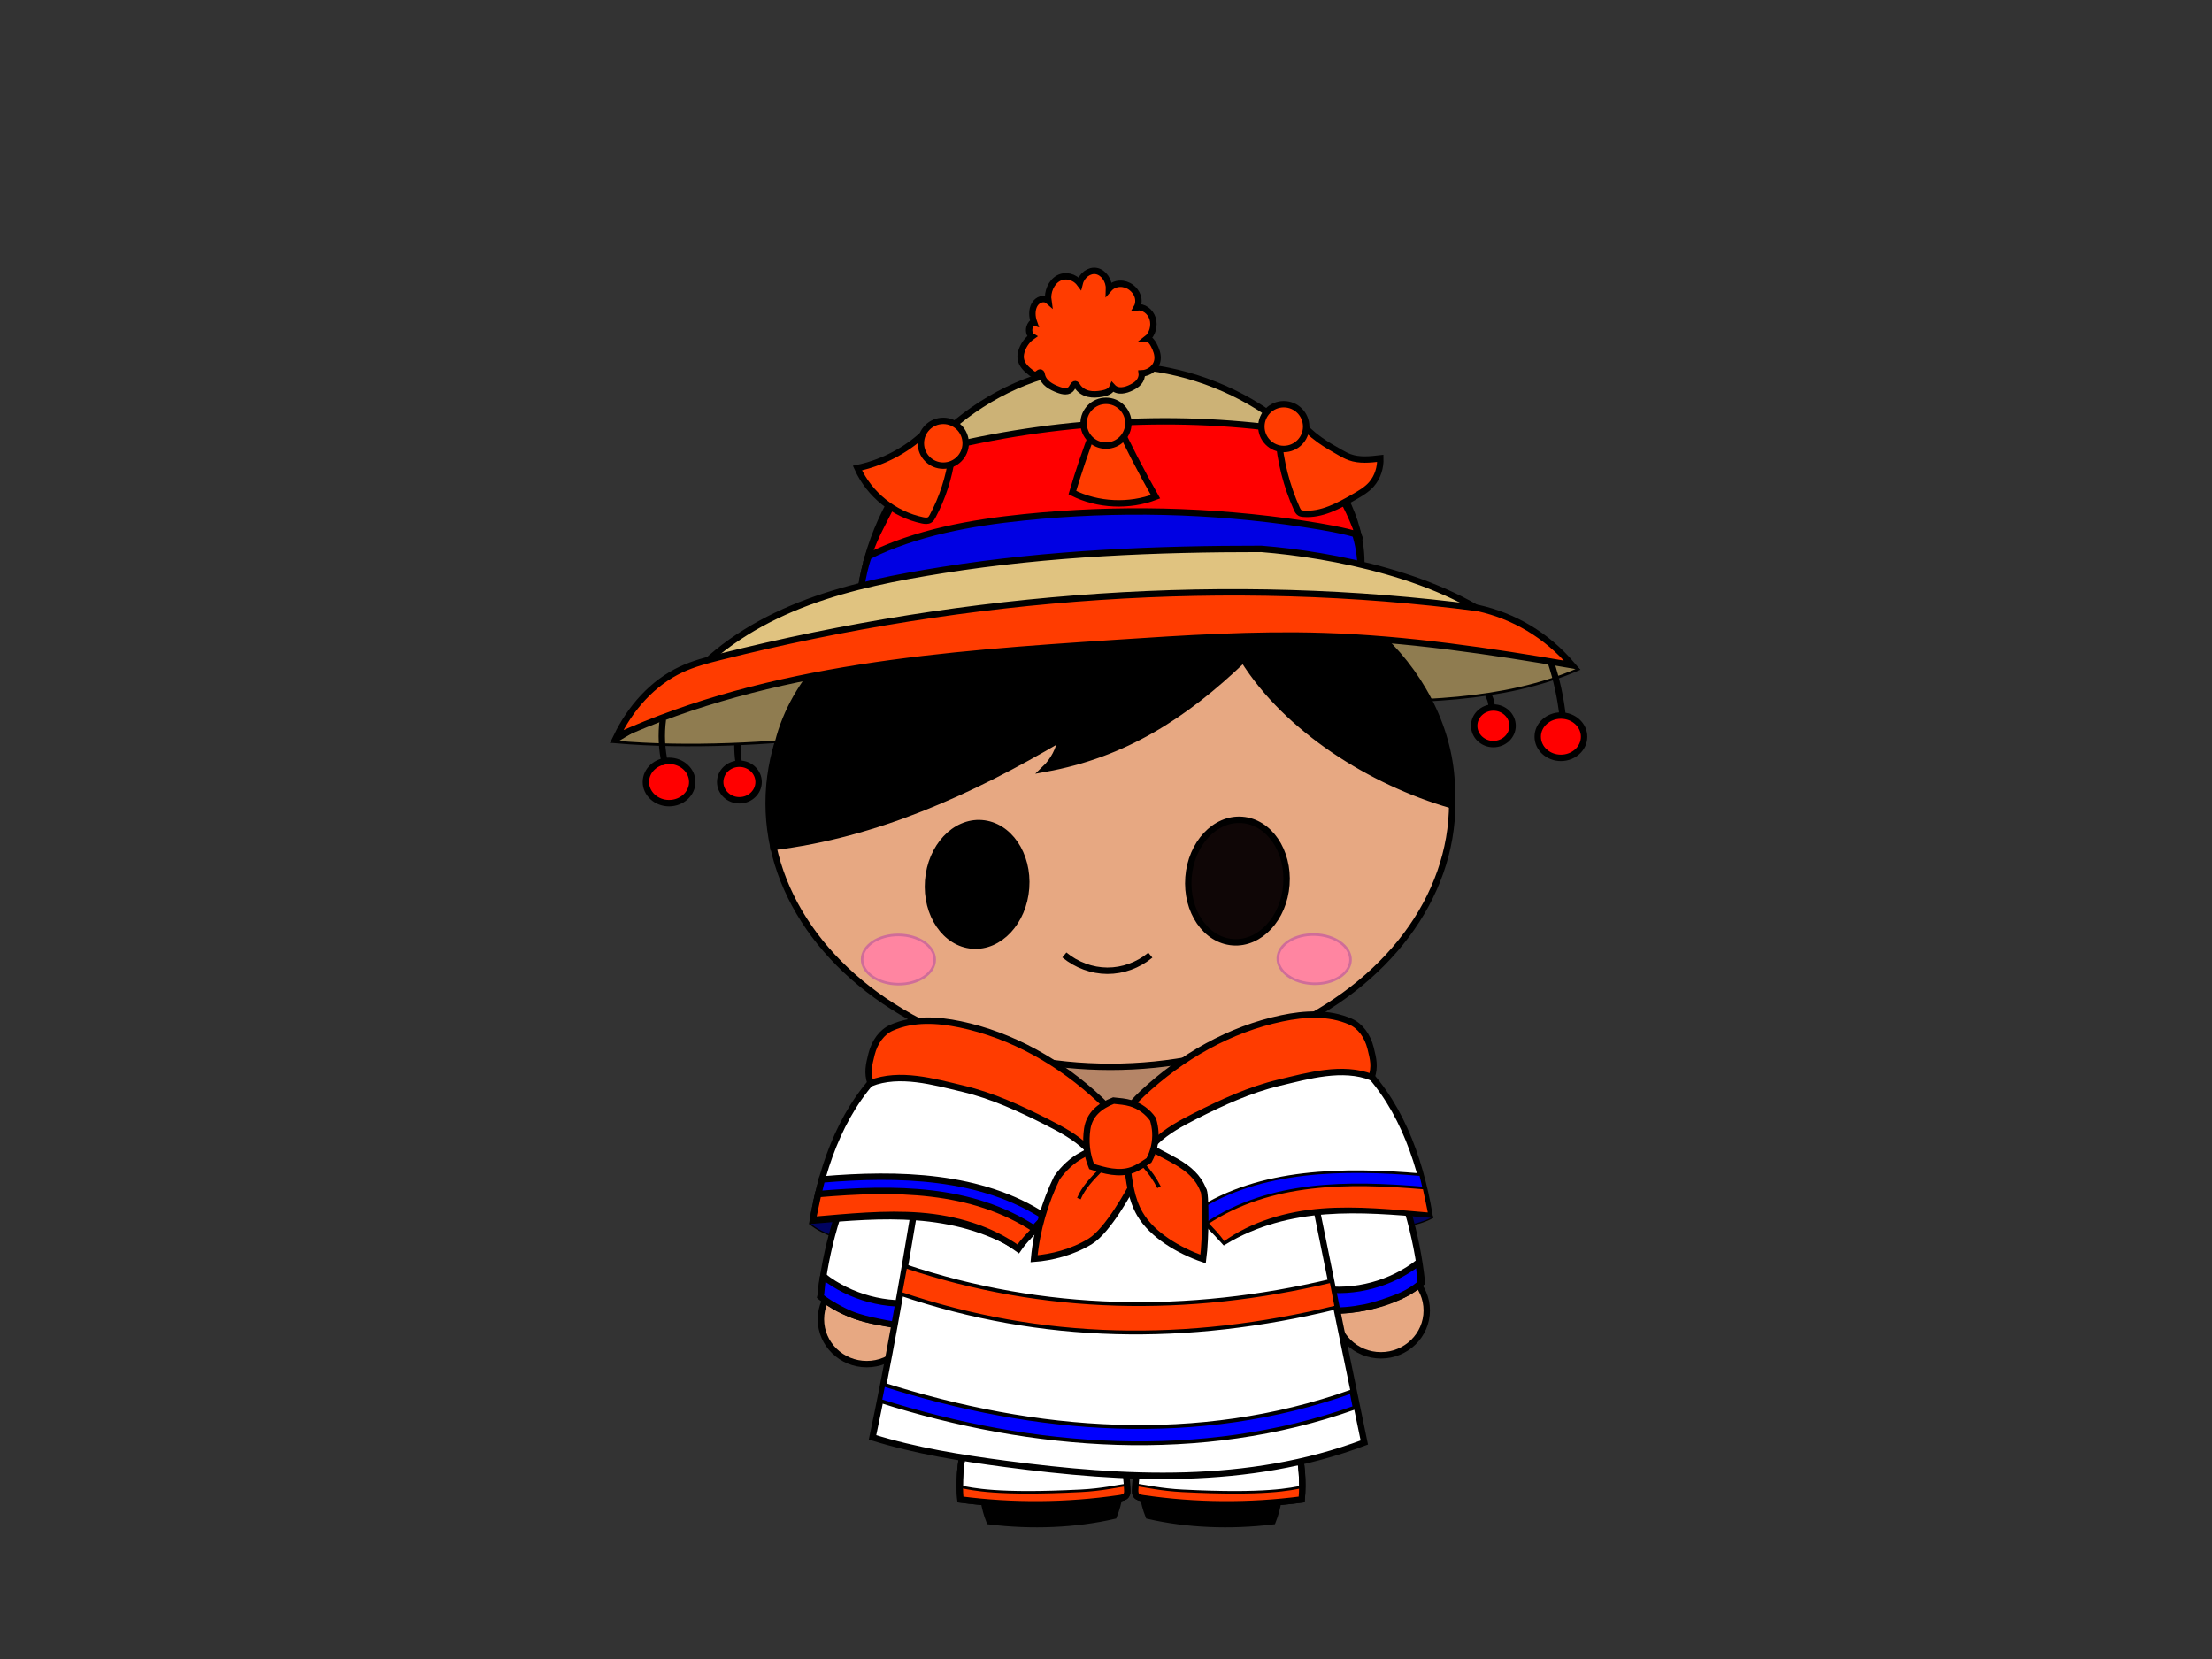 <?xml version="1.0" encoding="utf-8"?>
<!-- Generator: Adobe Adobe Illustrator 24.2.0, SVG Export Plug-In . SVG Version: 6.00 Build 0)  -->
<svg version="1.1" xmlns="http://www.w3.org/2000/svg" xmlns:xlink="http://www.w3.org/1999/xlink" x="0px" y="0px" width="1728px"
	 height="1296px" viewBox="0 0 1728 1296" style="enable-background:new 0 0 1728 1296;" xml:space="preserve">
<rect x="0" y="0" width="1728" height="1296" fill="#333333" stroke="none"/>
<style type="text/css">
	.st0{fill:#FF3C00;stroke:#000000;stroke-width:3;stroke-miterlimit:10;}
	.st1{stroke:#000000;stroke-width:5;stroke-miterlimit:10;}
	.st2{fill:#FFFFFF;stroke:#000000;stroke-width:5;stroke-miterlimit:10;}
	.st3{fill:#FF3C00;stroke:#000000;stroke-width:2;stroke-miterlimit:10;}
	.st4{fill:none;stroke:#000000;stroke-width:5;stroke-miterlimit:10;}
	.st5{fill:#E7A882;stroke:#000000;stroke-width:5;stroke-miterlimit:10;}
	.st6{fill:#000361;stroke:#000000;stroke-miterlimit:10;}
	.st7{fill:#0000FF;stroke:#000000;stroke-width:5;stroke-miterlimit:10;}
	.st8{fill:none;stroke:#000000;stroke-width:12;stroke-miterlimit:10;}
	.st9{fill:#0000FF;stroke:#000000;stroke-width:3;stroke-miterlimit:10;}
	.st10{fill:#B58567;stroke:#000000;stroke-width:5;stroke-miterlimit:10;}
	.st11{display:none;stroke:#000000;stroke-width:5;stroke-miterlimit:10;}
	.st12{display:none;fill:none;stroke:#000000;stroke-width:5;stroke-miterlimit:10;}
	.st13{fill:#8F7C50;stroke:#000000;stroke-width:2;stroke-miterlimit:10;}
	.st14{fill:#CCB276;stroke:#000000;stroke-width:5;stroke-miterlimit:10;}
	.st15{fill:#0000E3;stroke:#000000;stroke-width:5;stroke-miterlimit:10;}
	.st16{fill:#FF0000;stroke:#000000;stroke-width:5;stroke-miterlimit:10;}
	.st17{fill:#E0C380;stroke:#000000;stroke-width:5;stroke-miterlimit:10;}
	.st18{fill:#FF3C00;stroke:#000000;stroke-width:5;stroke-miterlimit:10;}
	.st19{display:none;fill:#FF9CB3;stroke:#FFB0DD;stroke-width:2;stroke-miterlimit:10;}
	.st20{fill:#FF85A1;stroke:#CF6D99;stroke-width:2;stroke-miterlimit:10;}
	.st21{fill:#0F0606;stroke:#000000;stroke-width:5;stroke-miterlimit:10;}
	.st22{display:none;}
	.st23{display:inline;fill:#FFFFFF;stroke:#000000;stroke-width:5;stroke-miterlimit:10;}
	.st24{display:inline;fill:#FF3C00;stroke:#000000;stroke-width:5;stroke-miterlimit:10;}
	.st25{display:inline;fill:#0000FF;stroke:#000000;stroke-width:5;stroke-miterlimit:10;}
	.st26{fill:#0000FF;stroke:#000000;stroke-width:2;stroke-miterlimit:10;}
</style>
<g id="Layer_6">
	<g id="Layer_7_shoes">
		<path class="st1" d="M766.42,1155.82c1.09,10.83,2.29,21.99,6.54,32.57c33.13,4.05,67.09,2.64,97.18-4.26
			c4.09-10.35,6-21.37,4.66-33.66C839.34,1150.43,803.87,1152.01,766.42,1155.82z"/>
		<path class="st1" d="M1000.73,1155.82c-1.09,10.83-2.28,21.99-6.53,32.57c-33.06,4.05-66.94,2.64-96.97-4.26
			c-4.08-10.35-5.99-21.37-4.65-33.66C927.97,1150.43,963.36,1152.01,1000.73,1155.82z"/>
		<g id="Layer_15">
			<path class="st2" d="M1013.67,1129.66c3.37,13.64,4.45,27.77,3.19,41.71c-41.01,5.37-82.89,5.06-123.8-0.94
				c-2.03-0.3-4.29-0.74-5.45-2.31c-0.93-1.27-0.88-2.92-0.8-4.45c0.66-11.73,1.32-23.46,1.98-35.19
				c31.81-2.82,63.75-4.29,95.71-4.41C995.23,1124.04,1006.27,1124.2,1013.67,1129.66z"/>
			<path class="st3" d="M888.42,1168.81l25.99,4.36l35.25,2.1l45.66-2.01l21.57-2.75l1.26-9.21c-10.03,2-29.05,6.64-94.44,3.32
				c-16.47-0.84-28.29-3.58-36.44-4.75L888.42,1168.81z"/>
			<path class="st4" d="M1013.67,1129.66c3.37,13.64,4.45,27.77,3.19,41.71c-41.01,5.37-82.89,5.06-123.8-0.94
				c-2.03-0.3-4.29-0.74-5.45-2.31c-0.93-1.27-0.88-2.92-0.8-4.45c0.66-11.73,1.32-23.46,1.98-35.19
				c31.81-2.82,63.75-4.29,95.71-4.41C995.23,1124.04,1006.27,1124.2,1013.67,1129.66z"/>
			<path class="st2" d="M753.46,1129.66c-3.38,13.64-4.46,27.77-3.2,41.71c41.1,5.37,83.07,5.06,124.07-0.94
				c2.04-0.3,4.3-0.74,5.46-2.31c0.94-1.27,0.89-2.92,0.8-4.45c-0.66-11.73-1.32-23.46-1.99-35.19
				c-31.87-2.82-63.89-4.29-95.91-4.41C771.93,1124.04,760.87,1124.2,753.46,1129.66z"/>
			<path class="st3" d="M879.49,1168.81l-25.99,4.36l-35.25,2.1l-45.66-2.01l-21.57-2.75l-1.26-9.21c10.03,2,29.05,6.64,94.44,3.32
				c16.47-0.84,28.29-3.58,36.44-4.75L879.49,1168.81z"/>
			<path class="st4" d="M753.46,1129.66c-3.38,13.64-4.46,27.77-3.2,41.71c41.1,5.37,83.07,5.06,124.07-0.94
				c2.04-0.3,4.3-0.74,5.46-2.31c0.94-1.27,0.89-2.92,0.8-4.45c-0.66-11.73-1.32-23.46-1.99-35.19
				c-31.87-2.82-63.89-4.29-95.91-4.41C771.93,1124.04,760.87,1124.2,753.46,1129.66z"/>
		</g>
	</g>
	<g id="Layer_10">
		<ellipse class="st5" cx="677.11" cy="1030.62" rx="35.81" ry="35.02"/>
		<ellipse class="st5" cx="1078.76" cy="1023.75" rx="35.81" ry="35.02"/>
		<path class="st6" d="M1119.14,951.2c-12.96,6.85-29.3,8.17-43.86,9.87c-18.37,2.14-36.68,5.08-55.15,5.76
			c-18.48,0.68-37.32-1-53.34-8.37c11.66-10.73,26.05-18.25,41.19-22.93c15.14-4.68,31.03-6.58,46.87-6.89
			c11.41-0.23,22.87,0.36,34.07,2.51c4.96,0.95,9.9,2.22,14.41,4.49C1110.19,939.09,1117.14,944.87,1119.14,951.2z"/>
		<path class="st6" d="M632.7,956.05c10.87,9.02,25.67,12.2,39,16.44c16.81,5.34,33.42,11.47,50.6,15.39
			c17.18,3.93,35.15,5.61,51.52,1.19c-8.93-12.6-21.02-22.54-34.34-29.8c-13.31-7.27-27.85-11.94-42.63-15.04
			c-10.64-2.24-21.49-3.68-32.38-3.55c-4.82,0.06-9.68,0.43-14.33,1.87C643.07,944.73,635.75,950.19,632.7,956.05z"/>
		<path class="st2" d="M641.03,1012.91c3.92-37.12,14.51-73.52,31.09-106.96c6.69-13.49,14.51-26.71,25.55-36.95
			c10.08-9.35,25.38-16.01,37.39-9.33c8.85,4.92,12.9,15.5,14.52,25.5c2.58,15.95,0.72,32.27-1.81,48.23
			c-4.9,30.9-12.31,61.41-22.12,91.11c-0.87,2.63-1.82,5.36-3.83,7.26c-3.01,2.86-7.58,3.15-11.73,3.1
			C684.08,1034.6,658.18,1027.46,641.03,1012.91z"/>
		<path class="st2" d="M1110.77,1001.78c-3.93-37.12-14.53-73.52-31.14-106.96c-6.7-13.49-14.54-26.71-25.59-36.95
			c-10.09-9.35-25.41-16.01-37.45-9.33c-8.87,4.92-12.92,15.5-14.54,25.5c-2.58,15.95-0.72,32.27,1.82,48.22
			c4.91,30.9,12.33,61.41,22.16,91.11c0.87,2.63,1.82,5.36,3.83,7.26c3.02,2.86,7.59,3.15,11.75,3.1
			C1067.65,1023.48,1093.6,1016.33,1110.77,1001.78z"/>
		<path class="st7" d="M1031.67,1006.7c26.68,3.92,55.35-3.87,76.31-20.31c0.72,0.65,1.47,13.18,2.07,15.99
			c-5.54,4.67-10.86,7.96-17.87,10.81s-18.39,6.69-25.82,8.16c-9.86,1.95-20.01,3.12-30.01,2.13L1031.67,1006.7z"/>
		<path class="st7" d="M719.42,1017.28c-26.68,3.92-55.35-3.87-76.31-20.31c-1.08,4.04-1.47,13.18-2.07,15.99
			c5.54,4.67,16.71,10.84,23.72,13.69c7.01,2.85,15.02,4.68,22.44,6.15c9.86,1.95,14.73,3.07,24.74,2.08L719.42,1017.28z"/>
	</g>
	<g id="Layer_14">
		<path class="st2" d="M744.13,760.64c-18.34,112.28-39.07,252.31-62.52,362.22c33.82,10.52,68.95,16.11,104.07,20.74
			c92.62,12.19,188.78,17.55,280.11-16.71c-25.5-122.34-50-244.88-73.53-364.13C909.59,761.79,827.75,732.89,744.13,760.64z"/>
		<path class="st9" d="M1055.79,1087.06c-120.13,42.63-246.45,32.37-365.76-5.52l-2.52,12.82c119.31,37.89,250.46,47.98,370.76,5.29
			L1055.79,1087.06z"/>
		<path class="st0" d="M1040.13,1000.54c-112.27,26.69-224.63,24.92-332.92-11.37l-3.96,21.43
			c110.78,37.6,224.07,39.17,340.88,10.66L1040.13,1000.54z"/>
	</g>
	<g id="Layer_16">
		<rect x="784.32" y="769.04" class="st10" width="182.46" height="123.57"/>
	</g>
</g>
<g id="Layer_2">
	<ellipse class="st5" cx="867.46" cy="627.41" rx="267" ry="206"/>
	<ellipse class="st11" cx="973.28" cy="680.67" rx="40.5" ry="44.04"/>
	<ellipse class="st11" cx="765.4" cy="680.67" rx="40.5" ry="44.04"/>
	<path class="st12" d="M828.62,733.83c10.94,11.4,26.83,17.87,42.63,17.37s31.24-7.97,41.44-20.04"/>
	<path class="st13" d="M480.33,579.59c118.2,10.28,239.86-15.07,359.42-23.46c52.3-21.47,105.91-39.76,158.19-49.24
		c2.01-2.25,5.62-2.44,8.38-1.21c2.76,1.23,4.84,3.58,6.74,5.92c9.25,11.42,16.5,24.63,25.73,36.46
		c66.46,0.39,135.27,0.41,193.96-25.13c-13.13-11.14-84.21-20.65-126.52-27.01c-34.25-5.15-68.51-10.3-102.99-13.55
		c-77.65-7.32-156.21-4.94-236.19,8.68c-14.32-0.11-28.3,3.97-42.15,7.64c-65.89,17.44-134.58,26.3-196.95,53.8
		C513.37,558.92,497.21,569.83,480.33,579.59z"/>
	<path class="st1" d="M604.14,661.66c80.25-9.71,153.87-43.14,224.74-84.84c-1.49,8.96-5.93,17.4-12.47,23.71
		c61.62-11.15,108.75-41.2,154.89-85.46c34.07,54.52,99.78,95.74,162.46,113.85c3.59-45.41-16.17-90.86-47.62-123.8
		s-73.65-54.22-117.54-66.4c-43.89-12.18-89.69-15.76-135.21-17.39c-11.74-0.42-23.62-0.7-35.07,1.91
		c-10.18,2.32-19.7,6.85-29.12,11.35c-18.89,9.02-37.78,18.04-59.81,28.79c-44.1,24.97-86.36,63.15-100.38,112.14
		c-2.39,8.34-5.69,25.88-5.69,25.88C598.89,619.92,602.28,640.45,604.14,661.66z"/>
	<g id="Layer_11">
		<path class="st14" d="M671.29,472.71c6.06-81.14,65.78-155.61,143.67-179.15s168.86,5.38,218.85,69.58
			c20.77,26.68,34.96,59.97,27.73,94.83c-58.87-7.25-118.49-2.13-177.58,3c-63.91,5.55-127.83,11.09-191.74,16.64
			C683.67,478.35,675.05,479.09,671.29,472.71z"/>
		<path class="st15" d="M671.29,472.71c6.06-81.14,48.13-85.42,126.02-108.96c77.88-23.54,141.71-20.63,216.48,0.55
			c32.53,9.22,54.98,58.81,47.75,93.66c-58.87-7.25-122.81-20.13-181.9-15c-63.91,5.55-115.43-5.29-187.42,34.64
			C684.71,481.77,675.05,479.09,671.29,472.71z"/>
		<path class="st16" d="M678.23,434.58c37.76-18.63,80.03-26.19,121.96-30.49c72.44-7.44,145.83-5.74,217.84,5.1
			c16.3,2.45,32.71,5.43,43.2,8.76c-11.17-32.23-31.55-61.25-55.94-82.15c-91.67-13.23-190.53-6.55-282.39,17.79
			c-15.26,17.83-24.01,36.8-34.73,57.65C684.45,418.46,680.95,426.25,678.23,434.58z"/>
		<path class="st17" d="M540.78,528.03c24.52-26.51,56.67-45.11,90.53-57.67c33.85-12.57,69.54-19.4,105.21-25.08
			c83.49-13.29,167.99-16.54,248.85-16.5c53.76,4.29,143.55,20.92,194.1,64.62c-125.53-10.01-251.6-13.2-377.47-9.56
			c-37.22,1.08-74.73,2.79-110.83,11.92C639.86,508.74,589.81,536.72,540.78,528.03z"/>
		<path class="st18" d="M481.65,575.51c10.78-22.35,28.11-42.13,50.62-52.59c9.61-4.46,19.93-7.16,30.2-9.74
			c194.96-48.91,398.45-63.65,592.46-38.13c27.4,6.19,52.88,20.58,73.34,44.63c-64.28-11.02-128.98-20.71-194.17-22.78
			c-54.37-1.73-108.75,1.84-163.02,5.42C738.38,511.04,601.95,520.72,481.65,575.51z"/>
		<g id="Layer_12">
			<path class="st18" d="M669.83,365.63c17.79-3.75,34.62-12.01,48.46-23.8c6.1,8.02,15.34,13.58,25.28,15.22
				c-2.22,16.09-7.31,31.78-14.96,46.11c-0.58,1.09-1.21,2.21-2.23,2.89c-1.64,1.11-3.82,0.83-5.76,0.42
				C698.65,401.87,679.2,386.52,669.83,365.63z"/>
			<path class="st18" d="M998.71,341c1.48,19.41,6.34,38.56,14.31,56.32c0.57,1.27,1.22,2.61,2.42,3.32
				c0.81,0.48,1.78,0.61,2.72,0.69c14.18,1.19,27.52-6.14,39.85-13.23c4.78-2.75,9.65-5.57,13.29-9.7c5.07-5.76,7.23-13.44,7-20.34
				c-8.01,0.94-16.37,1.84-23.95-0.91c-2.64-0.96-5.11-2.34-7.56-3.72c-5.37-3.03-10.72-6.1-15.74-9.69
				c-6.61-4.72-12.61-10.31-17.78-16.58C1009.72,333.71,998.27,335.23,998.71,341z"/>
			<path class="st18" d="M854.36,335.74c-6.19,16.14-11.74,32.52-16.64,49.09c20.03,10.08,44.45,11.01,64.95,3.21
				c-11.36-19.95-21.89-40.38-31.53-61.21C865.64,328.13,857.24,328.22,854.36,335.74z"/>
			<circle class="st18" cx="736.88" cy="346.26" r="17.5"/>
			<circle class="st18" cx="864" cy="330.61" r="17.5"/>
			<circle class="st18" cx="1002.87" cy="333.24" r="17.5"/>
			<path class="st18" d="M807.76,251.89c-1.61-4.45-1.86-9.86,0.41-13.9c2.27-4.04,7.48-5.86,10.79-2.95
				c-1.05-7,2.3-14.58,7.8-17.65c5.5-3.07,12.67-1.36,16.69,3.98c1.57-6.3,7.5-10.67,13.06-9.63c5.56,1.04,10.01,7.36,9.81,13.91
				c4.5-5.11,12.17-5.1,17.43-1.08c2.17,1.66,4.05,3.97,4.98,6.8c0.93,2.83,0.82,6.2-0.62,8.71c5.13-0.75,10.49,3.04,12.28,8.69
				c1.79,5.65-0.17,12.59-4.49,15.9c2.43-0.09,4.24,2.51,5.5,4.94c1.77,3.43,3.32,7.34,2.84,11.31
				c-0.77,6.44-6.74,10.56-12.32,10.75c0.31,2.5-0.71,5.04-2.23,6.84c-1.52,1.81-3.49,2.99-5.48,4.02
				c-4.87,2.53-11.16,4.05-15.06-0.19c-1.4,3.41-5.02,4.58-8.23,5.14c-3.52,0.61-7.13,0.92-10.62,0.1
				c-3.49-0.82-6.87-2.89-8.92-6.28c-0.24-0.4-0.48-0.83-0.85-1.06c-1.36-0.84-2.43,1.47-3.34,2.92c-2.26,3.57-6.98,2.6-10.59,1.2
				c-5.37-2.07-11.47-5.2-12.77-11.62c-0.11-0.53-0.2-1.12-0.55-1.48c-1-1.03-2.29,0.8-3.52,1.39c-1.36,0.65-2.85-0.34-4.08-1.28
				c-3.67-2.84-7.67-6.28-8.29-11.36c-0.3-2.44,0.27-4.92,1.15-7.16c1.62-4.14,4.35-7.69,7.71-10.02c-2.01-1.19-2.69-4.33-2.06-6.85
				C804.82,253.48,806.46,251.49,807.76,251.89z"/>
		</g>
		<g id="Layer_13">
			<ellipse class="st16" cx="1166.62" cy="566.99" rx="15" ry="14.28"/>
			<ellipse class="st16" cx="577.62" cy="610.88" rx="15" ry="14.28"/>
			<ellipse class="st16" cx="522.68" cy="610.88" rx="18.11" ry="16.53"/>
			<ellipse class="st16" cx="1219.37" cy="575.51" rx="18.11" ry="16.53"/>
			<path class="st16" d="M517.86,561.9c-1.57,11.77-0.99,23.83,1.72,35.4"/>
			<path class="st16" d="M1211.49,517.2c4.58,13.78,7.69,28.04,9.26,42.47"/>
			<path class="st16" d="M576.08,581.74c-0.04,4.62,0.27,9.25,0.93,13.82"/>
			<path class="st16" d="M1162.38,542.53c1.71,2.73,2.7,5.89,2.85,9.11"/>
		</g>
	</g>
	<ellipse class="st19" cx="719.38" cy="749.35" rx="27.28" ry="19.69"/>
	<ellipse class="st19" cx="1031.67" cy="741.2" rx="27.28" ry="19.69"/>
	<g id="Layer_17">
		
			<ellipse transform="matrix(0.028 -1 1 0.028 248.287 1754.514)" class="st20" cx="1026.23" cy="749.6" rx="19.21" ry="28.4"/>
		
			<ellipse transform="matrix(7.385285e-03 -1 1 7.385285e-03 -52.956 1445.852)" class="st20" cx="701.81" cy="749.6" rx="19.24" ry="28.36"/>
		
			<ellipse transform="matrix(0.076 -0.997 0.997 0.076 206.695 1600.233)" class="st21" cx="967.2" cy="688.54" rx="47.93" ry="38.36"/>
		
			<ellipse transform="matrix(0.076 -0.997 0.997 0.076 16.187 1399.805)" class="st1" cx="763.75" cy="691.16" rx="47.93" ry="38.36"/>
		<path class="st4" d="M831.47,745.99c9.58,7.9,21.56,12.3,33.58,12.35c12.02,0.05,24.03-4.27,33.59-12.19"/>
	</g>
</g>
<g id="Layer_3">
	<g id="Layer_5">
		<g id="Left" class="st22">
			<path class="st23" d="M700.48,831.66c-33.62,30.28-64.26,71.66-72.09,117.55c26.97-2.34,54.09-4.67,81.08-2.63
				c27,2.05,68.11,12.2,92.87,27.12c27.73-30.93,61.42-56.49,100.05-74.32C842.08,859.36,772.11,834.04,700.48,831.66z"/>
			<path class="st24" d="M699.42,806.74c16.5-7.53,35.51-7.3,53.45-4.64c40.85,6.05,79.57,24.01,112.04,49.51
				c5.01,3.94,9.98,8.16,13.25,14.66c-6.11,7.41-13.1,14.1-22.1,20.13c-9.44-7.54-20.66-12.46-31.82-17.07
				c-21.66-8.96-43.81-17.15-66.9-21.17c-23.09-4.02-50.1-9.99-72.43-0.83c-3.08-7.6-1.99-12.92-0.23-20.93
				C686.62,817.5,691.95,810.14,699.42,806.74z"/>
			<path class="st25" d="M816.86,957.35c-53.03-34.87-117.39-34.63-180.82-29.26c0,0-4.46,20.61-4.46,21.48
				c29.28-2.48,71.57-4.63,89.26-1.41c30.33,5.53,53.85,11.28,81.97,25.54C807.65,966.66,811.45,963.23,816.86,957.35z"/>
		</g>
		<g id="Right">
			<path class="st2" d="M1058.44,827.72c33.66,30.28,50.32,75.16,58.16,121.05c-27-2.34-54.15-4.67-81.18-2.63
				c-27.03,2.05-54.17,8.7-78.96,23.62c-27.76-30.93-61.49-56.49-100.17-74.32C916.67,855.41,986.73,830.1,1058.44,827.72z"/>
			<path class="st2" d="M693.11,832.44c-33.66,30.28-50.32,75.16-58.16,121.05c27-2.34,54.15-4.67,81.18-2.63s54.17,8.7,78.96,23.62
				c27.76-30.93,61.49-56.49,100.17-74.32C834.88,860.13,764.82,834.82,693.11,832.44z"/>
			<path class="st18" d="M1055,798.09c-16.84-7.42-35.8-6.29-53.57-2.58c-40.45,8.46-78.19,29.77-109.31,58.99
				c-4.81,4.51-9.55,9.33-12.48,16.55c6.47,7.78,13.78,14.73,23.06,20.86c9.04-8.63,19.99-14.49,30.89-20.03
				c21.16-10.74,42.85-20.67,65.69-26.1c22.84-5.43,49.49-13.17,72.23-4.24c2.69-8.41,1.34-14.13-0.82-22.76
				C1068.31,809.2,1062.62,801.45,1055,798.09z"/>
			<path class="st26" d="M934.44,945.8c49.71-32.76,115.85-33.2,175.31-28.16c0,0,4.82,19.72,4.82,20.53
				c-27.44-2.33-58.57-5.55-85.92-3.4c-27.35,2.16-56.34,12.71-78.16,28.5C945.95,956.67,939.52,951.33,934.44,945.8z"/>
			<path class="st3" d="M942.94,955.58c49.71-32.76,110.02-32.54,169.47-27.49c0,0,4.18,19.37,4.18,20.18
				c-27.44-2.33-56.6-5.37-83.95-3.21c-27.35,2.16-54.71,10.09-76.54,25.88C951.57,964.33,948.02,961.11,942.94,955.58z"/>
			<path class="st18" d="M696.55,802.81c16.84-7.42,35.8-6.29,53.57-2.58c40.45,8.46,78.19,29.77,109.31,58.99
				c4.81,4.51,9.55,9.33,12.48,16.55c-6.47,7.78-13.78,14.73-23.06,20.86c-9.04-8.63-19.99-14.49-30.89-20.03
				c-21.16-10.74-42.85-20.67-65.7-26.1c-22.84-5.43-49.49-13.17-72.23-4.24c-2.69-8.41-1.34-14.13,0.82-22.76
				C683.24,813.93,688.93,806.17,696.55,802.81z"/>
			<path class="st7" d="M816.32,950.58c-49.71-32.76-114.8-34.23-174.26-29.18c0,0-4.83,19.48-4.83,20.3
				c27.44-2.33,60.42-5.3,87.77-3.14s56.47,11.32,78.29,27.11C807.83,959.06,811.24,956.1,816.32,950.58z"/>
			<path class="st18" d="M808.61,960.3c-49.71-32.76-110.02-32.54-169.47-27.49c0,0-4.18,19.37-4.18,20.18
				c27.44-2.33,56.6-5.37,83.95-3.21s54.71,10.09,76.54,25.88C799.97,969.05,803.53,965.83,808.61,960.3z"/>
		</g>
	</g>
	<g id="Bow">
		<path class="st18" d="M851.73,969.7c-14.03,8.62-30.48,12.62-43.91,13.62c2.02-22.51,8.74-44.58,17.81-63.2
			c5.36-7.66,12.54-14.04,19.01-17.44c9.14-5.28,18.94-9.42,28.66-10.08c5.1,5.32,7.4,12.65,9.53,19.7
			c0.78,2.58,1.56,5.16,2.34,7.74c0.26,0.86,0.52,1.74,0.48,2.63c-0.05,1.05-0.51,2.03-0.98,2.97
			C882.96,929.11,865.75,961.08,851.73,969.7z"/>
		<path class="st18" d="M880.46,908.95c1.51,13.59,3.16,27.63,10.05,39.44c9.55,16.37,30.49,28.66,49.35,35.16
			c2.21-16.44,2.25-52.9,0.1-53.96c-7.87-20.61-30.89-25.09-47.27-37.16C888.33,897.85,884.75,903.88,880.46,908.95z"/>
		<path class="st18" d="M849.34,881.9c-1.41,9.62-0.61,19.56,3.43,29.38c10.18,3.27,21.26,6.32,31.36,2.82
			c5.25-1.82,9.76-5.28,13.42-7.63c3.7-6.71,5.45-14.48,4.98-22.13c-0.19-3.12-0.74-6.23-1.81-9.92c-4.14-6-10.38-10.51-17.38-12.57
			c-4.24-1.25-8.69-1.6-13.47-2.07C859.27,863.88,851.02,870.47,849.34,881.9z"/>
		<path class="st0" d="M893.35,910.22c4.83,5.12,8.91,10.95,12.07,17.24"/>
		<path class="st0" d="M859.81,914.02c-6.61,6.69-13.38,13.62-16.98,22.31"/>
	</g>
</g>
<g id="Layer_1" class="st22">
</g>
</svg>
